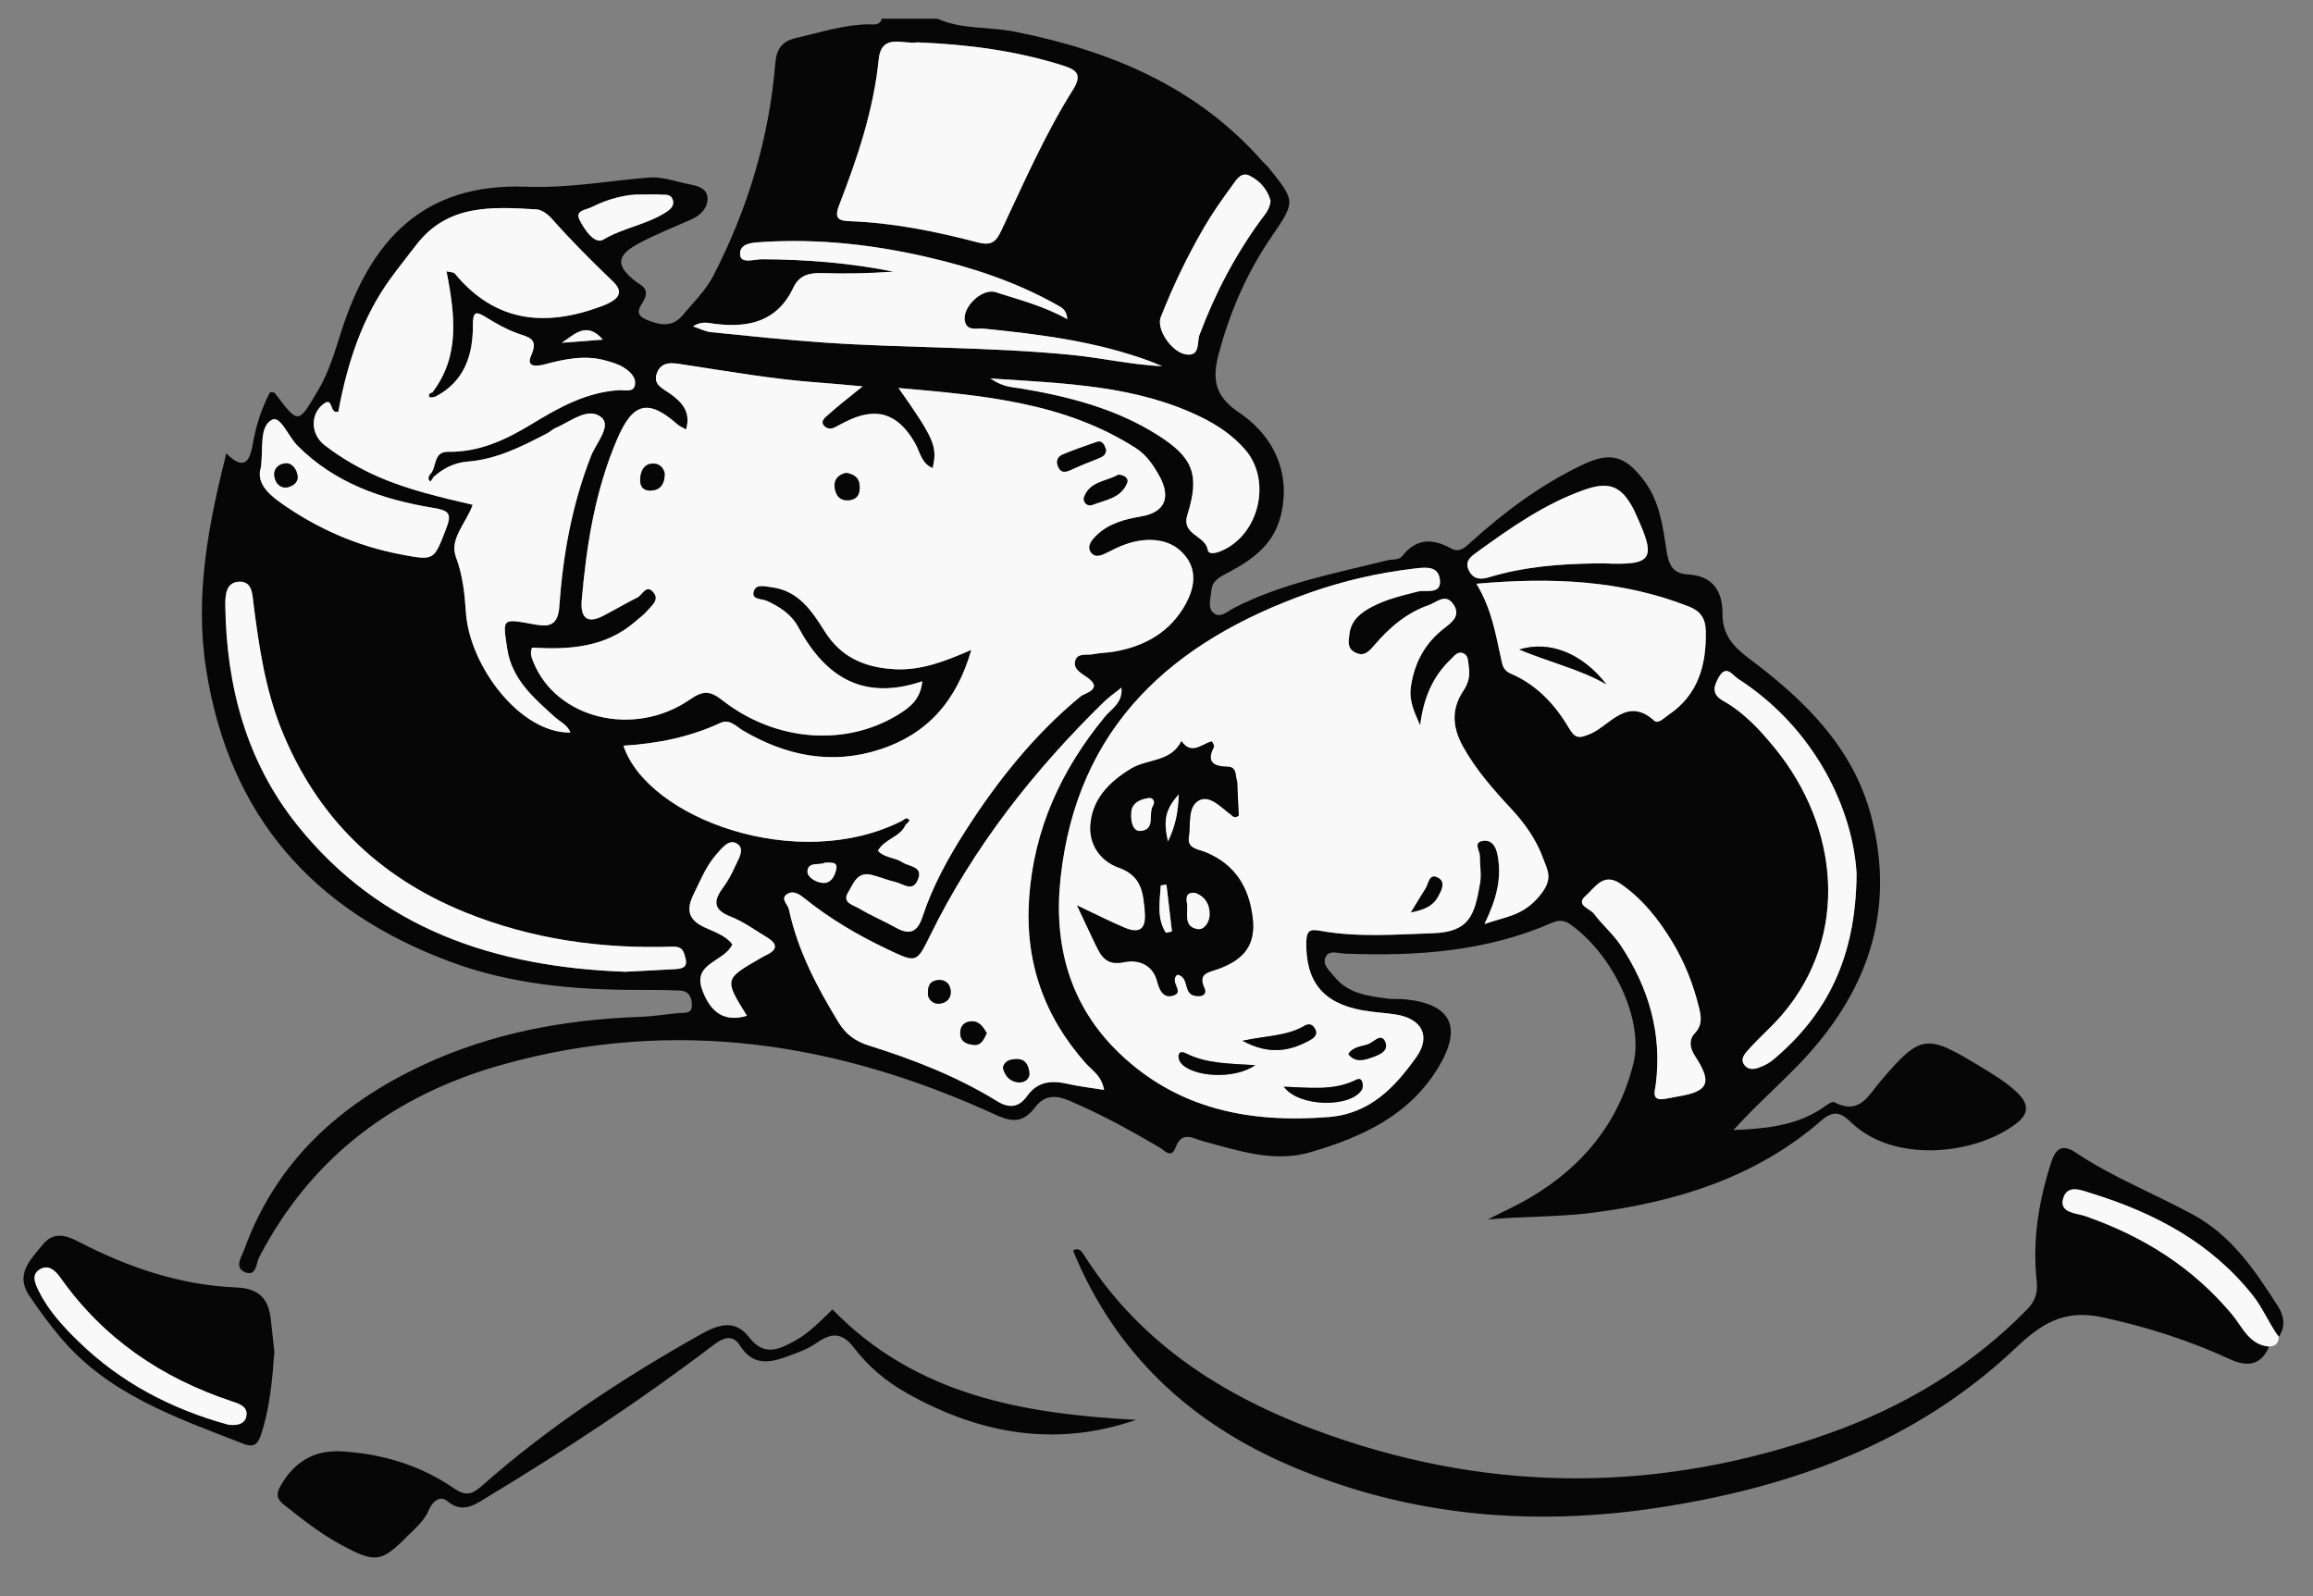 <?xml version="1.0" encoding="utf-8"?>
<!-- Generator: Adobe Illustrator 16.0.0, SVG Export Plug-In . SVG Version: 6.00 Build 0)  -->
<!DOCTYPE svg PUBLIC "-//W3C//DTD SVG 1.1 Tiny//EN" "http://www.w3.org/Graphics/SVG/1.1/DTD/svg11-tiny.dtd">
<svg version="1.1" baseProfile="tiny" id="Layer_1" xmlns="http://www.w3.org/2000/svg" xmlns:xlink="http://www.w3.org/1999/xlink"
	 x="0px" y="0px" width="500px" height="345px" viewBox="0 0 500 345" xml:space="preserve">
<rect x="0" y="0" width="500" height="345" fill="#808080" stroke="none"/>
<g>
	<path display="none" fill="#FDFDFD" d="M202.496,78.939c97.333,0,194.667,0.023,292-0.096c3.424-0.004,4.098,0.671,4.096,4.096
		c-0.117,111.666-0.117,223.333,0,335c0.002,3.424-0.672,4.097-4.096,4.095c-164-0.108-328-0.108-492,0
		c-3.423,0.002-4.1-0.67-4.096-4.095c0.115-111.666,0.115-223.333,0-335c-0.003-3.423,0.669-4.104,4.095-4.097
		c62.667,0.132,125.333,0.097,188,0.097c-0.438,1.62-1.851,1.199-2.881,1.215c-5.383,0.087-10.429,1.786-15.602,2.948
		c-3.214,0.722-4.292,2.524-4.534,5.475c-1.333,16.224-5.963,31.529-13.405,45.943c-1.633,3.165-4.342,5.794-6.669,8.575
		c-2.243,2.68-5.012,2.062-7.765,0.922c-3.32-1.375-0.765-3.301-0.291-4.844c0.647-2.107-0.871-2.517-2.015-3.407
		c-4.412-3.433-4.296-5.634,0.72-8.297c3.65-1.938,7.521-3.462,11.303-5.15c1.966-0.878,3.459-2.381,3.465-4.462
		c0.006-2.215-2.062-2.758-3.899-3.113c-2.907-0.562-5.877-1.702-8.729-1.47c-8.829,0.718-17.382,2.335-26.525,1.991
		c-22.434-0.847-33.67,11.657-39.981,31.179c-1.432,4.429-2.633,8.778-5.058,12.853c-4.346,7.303-4.15,7.416-9.379,0.538
		c-0.113-0.149-0.512-0.082-0.996-0.144c-1.837,3.465-3.05,7.217-3.717,11.123c-0.65,3.811-1.834,5.979-5.744,2.089
		c-3.903,15.58-6.842,30.738-4.367,46.615c4.953,31.776,23.186,52.27,52.779,63.274c13.082,4.864,26.806,6.104,40.672,6.091
		c2.999-0.004,6.001,0.016,8.997,0.145c1.843,0.08,2.531,1.353,2.563,3.051c0.04,2.11-1.557,1.682-2.814,1.804
		c-2.809,0.273-5.61,0.729-8.425,0.829c-16.258,0.575-32.041,3.498-46.833,10.384c-17.915,8.339-31.806,20.825-38.697,39.93
		c-0.551,1.528-2.211,3.812,0.085,4.84c2.577,1.153,2.487-1.948,3.154-3.228c11.365-21.77,29.356-35.132,52.707-41.641
		c36.938-10.297,72.349-4.809,106.591,10.931c3.775,1.735,6.035,1.454,8.372-1.606c2.021-2.646,4.341-2.819,7.428-1.504
		c6.738,2.871,13.122,6.359,19.418,10.053c1.148,0.674,2.628,2.576,3.533,0.158c1.434-3.826,3.771-2.023,6.027-1.424
		c7.662,2.037,15.256,4.707,23.365,2.312c11.051-3.264,21.201-7.92,27.461-18.299c5.289-8.765,2.744-13.749-7.369-14.719
		c-1.158-0.111-2.344,0.032-3.494-0.119c-4.287-0.566-8.648-1.054-11.625-4.766c-1.002-1.247-2.701-2.565-1.883-4.271
		c0.748-1.559,2.715-0.757,4.092-0.703c15.404,0.6,30.553-0.395,44.922-6.7c1.283-0.563,2.539-0.552,3.775,0.308
		c9.223,6.417,16.119,20.719,13.717,30.23c-3.244,12.854-10.928,22.129-22.084,28.78c-3.014,1.797-6.24,3.237-9.369,4.841
		c7.658-0.709,15.207-0.479,22.648-1.445c18.234-2.37,35.365-7.644,49.525-19.993c2.867-2.502,4.482-1.333,6.527,0.604
		c9.031,8.561,26.041,7.012,35.18,0.384c2.645-1.917,3.568-4.026,0.684-6.844c-2.424-2.364-5.23-4.013-8.053-5.729
		c-11.705-7.119-12.863-7.08-21.496,2.997c-2.795,3.263-4.592,7.526-10.141,4.688c-0.576-0.295-1.994,0.926-2.959,1.539
		c-5.73,3.642-12.164,4.201-18.805,4.475c4.467-4.957,9.346-9.258,13.867-13.906c14.768-15.183,21.436-32.943,15.873-54.02
		c-3.938-14.924-14.514-25.105-26.342-33.977c-3.498-2.625-5.785-5.188-5.771-9.627c0.016-4.952-2.025-8.244-7.449-8.563
		c-3.16-0.187-4.15-1.849-4.637-5.06c-0.809-5.331-1.486-10.846-5.016-15.427c-4.105-5.328-7.283-6.021-13.207-3.2
		c-8.947,4.262-16.76,10.094-24.053,16.681c-1.328,1.2-2.494,2.38-4.299,1.386c-3.969-2.186-7.494-2.265-10.539,1.61
		c-0.775,0.985-2.152,0.675-3.262,0.952c-11.234,2.81-22.684,4.929-33.133,10.291c-1.396,0.718-2.996,2.357-4.477,1.059
		c-1.268-1.115-0.559-3.176-0.422-4.797c0.197-2.304,2.029-3.044,3.877-4.029c4.889-2.608,9.328-5.779,10.961-11.572
		c2.426-8.615-0.504-17.278-8.885-22.917c-4.994-3.36-5.875-6.915-4.418-12.447c2.439-9.258,6.15-17.798,11.561-25.674
		c5.135-7.474,5.062-7.592-0.639-14.691c-0.416-0.517-0.941-0.944-1.381-1.443c-14.258-16.191-32.87-23.917-53.516-28.041
		C213.71,80.646,207.845,81.311,202.496,78.939z M492.475,363.876c1.6-2.233,1.057-4.713-0.154-6.594
		c-4.922-7.652-9.969-15.247-18.316-19.788c-8.426-4.583-17.42-8.085-25.432-13.446c-2.861-1.915-4.307-0.937-5.314,2.188
		c-2.682,8.32-4.049,16.774-3.113,25.5c0.266,2.481-0.182,4.298-2.061,6.218c-12.217,12.485-26.875,21.16-43.141,26.906
		c-35.703,12.61-71.691,12.887-107.463,0.352c-21.562-7.556-40.568-19.034-53.234-38.964c-0.505-0.794-1.105-1.781-2.412-1.027
		c9.137,22.336,25.461,37.418,47.383,46.704c25.643,10.862,52.338,13.041,79.643,8.803c28.689-4.453,55.172-14.045,76.732-34.42
		c5.307-5.015,10.273-8.482,18.67-6.675c9.672,2.082,18.826,5.011,27.725,9.113c3.592,1.655,6.666,1.388,8.398-2.767
		C491.732,365.925,492.479,365.273,492.475,363.876z M245.464,381.828c-24.297-1.323-47.521-5.238-65.63-23.879
		c-2.517,2.446-4.943,5.002-8,6.714c-3.415,1.911-6.759,3.565-9.997-0.671c-3.08-4.03-6.74-2.756-10.502-0.642
		c-16.825,9.458-32.904,19.997-47.374,32.818c-2.207,1.956-3.617,2.055-5.941,0.458c-7.285-5.002-15.473-7.466-24.269-7.99
		c-5.929-0.354-10.227,2.267-13.133,7.291c-0.816,1.411-1.268,2.717,0.546,4.164c4.023,3.209,8.043,6.387,12.594,8.822
		c7.306,3.91,8.542,3.734,14.213-1.967c1.75-1.76,3.675-3.359,4.676-5.763c0.718-1.724,2.375-3.095,3.899-1.81
		c3.342,2.82,6.014,0.754,8.564-0.784c16.873-10.177,33.317-21.019,49.007-32.943c2.44-1.854,4.273-2.185,5.756,0.161
		c2.698,4.27,6.215,3.77,10.02,2.37c2.17-0.797,4.457-1.552,6.315-2.859c3.185-2.241,5.593-2.612,8.253,0.896
		c3.103,4.09,7.015,7.363,11.586,9.917C211.697,384.877,227.995,387.846,245.464,381.828z M59.19,367.132
		c-0.249-2.258-0.501-4.735-0.796-7.208c-0.52-4.35-2.62-6.517-7.366-6.711c-12.105-0.496-23.375-4.3-34.062-9.845
		c-2.915-1.513-5.537-2.313-7.954,0.687c-2.575,3.198-5.853,6.299-2.851,10.854c1.993,3.024,4.167,5.92,6.491,8.74
		c10.447,12.679,25.279,17.638,39.772,23.33c2.583,1.015,3.293-0.171,3.906-2.032C58.211,379.232,58.732,373.278,59.19,367.132z"/>
	<path fill-rule="evenodd" fill="#060606" d="M202.616,4.037c5.35,2.371,11.215,1.707,16.803,2.822
		c20.646,4.123,39.259,11.85,53.515,28.041c0.439,0.5,0.967,0.926,1.383,1.443c5.699,7.099,5.773,7.217,0.639,14.691
		c-5.41,7.876-9.123,16.416-11.562,25.674c-1.457,5.532-0.574,9.087,4.418,12.447c8.383,5.639,11.312,14.302,8.885,22.918
		c-1.631,5.793-6.072,8.963-10.961,11.572c-1.846,0.985-3.68,1.726-3.875,4.03c-0.139,1.621-0.848,3.681,0.422,4.796
		c1.479,1.3,3.078-0.34,4.477-1.058c10.447-5.363,21.898-7.482,33.131-10.292c1.111-0.277,2.486,0.034,3.262-0.952
		c3.045-3.875,6.57-3.796,10.539-1.61c1.807,0.995,2.971-0.186,4.299-1.386c7.295-6.586,15.105-12.418,24.053-16.68
		c5.926-2.822,9.104-2.128,13.207,3.2c3.529,4.581,4.207,10.096,5.016,15.427c0.488,3.21,1.479,4.874,4.639,5.06
		c5.424,0.319,7.463,3.611,7.447,8.563c-0.012,4.44,2.273,7.002,5.773,9.627c11.828,8.871,22.404,19.053,26.342,33.978
		c5.561,21.076-1.107,38.836-15.875,54.02c-4.521,4.648-9.4,8.949-13.865,13.906c6.641-0.273,13.072-0.834,18.803-4.475
		c0.967-0.613,2.383-1.834,2.959-1.539c5.549,2.838,7.346-1.426,10.141-4.689c8.633-10.076,9.791-10.115,21.496-2.996
		c2.822,1.717,5.631,3.365,8.053,5.729c2.887,2.818,1.961,4.928-0.682,6.844c-9.139,6.629-26.15,8.178-35.182-0.383
		c-2.045-1.938-3.658-3.107-6.527-0.605c-14.158,12.35-31.289,17.623-49.525,19.994c-7.441,0.967-14.988,0.736-22.646,1.445
		c3.129-1.604,6.355-3.045,9.369-4.842c11.156-6.65,18.838-15.926,22.084-28.779c2.4-9.512-4.496-23.814-13.719-30.23
		c-1.236-0.859-2.49-0.871-3.773-0.309c-14.371,6.307-29.52,7.301-44.922,6.701c-1.379-0.055-3.346-0.855-4.092,0.703
		c-0.818,1.705,0.881,3.023,1.881,4.271c2.977,3.711,7.34,4.199,11.625,4.766c1.15,0.15,2.338,0.008,3.496,0.119
		c10.111,0.969,12.656,5.953,7.369,14.719c-6.262,10.379-16.41,15.035-27.461,18.299c-8.109,2.395-15.703-0.275-23.367-2.312
		c-2.254-0.6-4.594-2.402-6.025,1.424c-0.904,2.418-2.385,0.516-3.534-0.158c-6.296-3.693-12.68-7.182-19.418-10.053
		c-3.087-1.316-5.407-1.143-7.428,1.504c-2.336,3.061-4.596,3.342-8.372,1.605c-34.242-15.738-69.653-21.227-106.591-10.93
		c-23.351,6.508-41.341,19.871-52.707,41.641c-0.667,1.279-0.578,4.381-3.154,3.227c-2.297-1.027-0.637-3.311-0.085-4.84
		c6.892-19.104,20.783-31.59,38.697-39.93c14.792-6.885,30.574-9.809,46.833-10.383c2.814-0.1,5.616-0.557,8.425-0.83
		c1.258-0.121,2.854,0.307,2.814-1.803c-0.032-1.699-0.72-2.971-2.563-3.051c-2.996-0.129-5.998-0.148-8.997-0.145
		c-13.866,0.014-27.59-1.227-40.672-6.092c-29.593-11.004-47.826-31.498-52.779-63.274C42.073,128.737,45.012,113.58,48.915,98
		c3.91,3.891,5.094,1.722,5.744-2.089c0.667-3.906,1.88-7.658,3.717-11.123c0.484,0.062,0.883-0.006,0.996,0.144
		c5.229,6.878,5.033,6.765,9.379-0.538c2.424-4.075,3.625-8.423,5.058-12.853c6.311-19.522,17.547-32.026,39.981-31.179
		c9.143,0.345,17.696-1.273,26.525-1.991c2.852-0.232,5.823,0.908,8.729,1.47c1.837,0.355,3.905,0.897,3.899,3.113
		c-0.006,2.081-1.499,3.584-3.465,4.462c-3.782,1.688-7.653,3.212-11.303,5.15c-5.016,2.663-5.132,4.864-0.72,8.297
		c1.144,0.891,2.662,1.3,2.015,3.407c-0.474,1.543-3.029,3.47,0.291,4.844c2.753,1.14,5.522,1.758,7.765-0.922
		c2.327-2.781,5.036-5.41,6.669-8.575c7.441-14.414,12.072-29.719,13.405-45.943c0.242-2.951,1.32-4.753,4.534-5.475
		c5.173-1.162,10.219-2.861,15.602-2.948c1.03-0.017,2.443,0.405,2.881-1.215C194.616,4.037,198.616,4.037,202.616,4.037z
		 M94.087,85.759c-0.216-0.297-0.431-0.595-0.647-0.893c6.136-8.003,4.848-17,3.095-26.217c0.877,0.216,1.522,0.172,1.763,0.463
		c8.761,10.6,19.566,11.635,31.753,7.078c3.838-1.436,4.886-3.016,2.438-5.357c-4.571-4.374-9.027-8.841-13.227-13.576
		c-0.831-0.936-2.161-1.933-3.313-2c-9.539-0.56-19.17-1.175-25.955,7.667c-1.822,2.374-3.694,4.711-5.46,7.125
		c-6.354,8.69-9.499,18.697-11.394,28.926c-2.043,0.657-0.953-3.449-3.304-1.588c-2.816,2.23-2.666,6.521,0.32,8.83
		c3.561,2.754,7.427,4.997,11.552,6.811c6.539,2.875,13.478,4.444,20.475,6.093c-1.392,3.936-5.09,7.38-3.633,11.27
		c1.5,4.007,1.888,7.903,2.166,12.003c0.786,11.621,11.782,26.18,22.604,25.953c-0.674-1.675-2.271-2.336-3.464-3.42
		c-4.527-4.112-9.208-8.067-10.217-14.718c-0.997-6.57-1.149-6.504,5.497-5.306c3.048,0.55,5.452,0.832,5.777-3.849
		c0.769-11.083,2.743-21.987,6.83-32.445c1.083-2.771,4.499-6.506,2.274-8.376c-2.864-2.408-6.692,0.918-9.965,2.299
		c-0.602,0.254-1.086,0.775-1.672,1.081c-5.455,2.836-10.954,5.669-17.202,6.157c-3.002,0.234-5.334,1.46-7.479,3.353
		c-0.227-0.215-0.469-0.409-0.729-0.582c1.513-1.46,0.593-4.931,3.892-4.879c6.746,0.105,12.521-2.603,18.097-6.002
		c5.83-3.554,11.751-6.87,18.817-7.309c1.203-0.075,3.104,0.55,3.458-1.039c0.39-1.752-1.111-3.072-2.529-3.944
		c-1.105-0.68-2.429-1.05-3.698-1.411c-4.5-1.281-8.885-0.358-13.249,0.802c-1.709,0.454-4.098,0.676-2.956-1.868
		c1.729-3.854-0.627-3.975-3.057-4.871c-2.304-0.85-4.502-2.08-6.596-3.384c-2.383-1.485-2.925-1.28-2.918,1.753
		C102.243,76.82,100.36,82.526,94.087,85.759z M195.125,177.365c0.226,0.283,0.452,0.568,0.678,0.854
		c-1.138,2.756-4.601,3.092-6.029,5.703c1.51,1.574,3.754,1.42,5.353,2.506c1.415,0.963,4.602,0.789,3.239,3.865
		c-1.142,2.574-3.118,0.768-4.704,0.4c-1.772-0.41-3.473-1.127-5.238-1.574c-3.165-0.803-3.98,1.984-5.091,3.797
		c-1.383,2.256,1.171,2.727,2.364,3.449c2.538,1.539,5.312,2.682,7.908,4.133c2.977,1.662,4.68,1.111,5.806-2.311
		c2.189-6.648,5.566-12.775,9.328-18.648c6.931-10.822,14.882-20.781,24.874-29.025c0.825-0.681,5.01-1.522,1.439-4.055
		c-1.418-1.006-3.161-1.838-2.603-3.708c0.499-1.671,2.541-1.057,3.913-1.342c1.46-0.303,2.983-0.292,4.457-0.545
		c6.705-1.153,12.206-4.275,15.522-10.37c1.705-3.133,2.453-6.742,0.193-9.904c-2.16-3.021-5.414-4.131-9.207-3.822
		c-2.914,0.238-5.448,1.374-7.958,2.672c-1.241,0.642-2.672,1.251-3.581-0.055c-0.896-1.288,0.166-2.594,1.089-3.524
		c2.707-2.724,6.192-3.606,9.881-4.247c5.04-0.875,6.419-4.08,3.863-8.714c-1.278-2.317-2.803-4.567-5.102-6.04
		c-15.513-9.936-33.089-11.381-51.287-12.985c7.749,10.986,8.464,12.696,7.372,17.313c-2.471-1.027-2.749-3.585-3.853-5.491
		c-3.713-6.41-8.399-7.865-15.008-4.503c-0.74,0.376-1.488,0.741-2.21,1.149c-0.839,0.475-1.74,0.367-2.317-0.218
		c-1.049-1.065,0.204-1.916,0.744-2.407c2.203-2.005,4.583-3.816,7.511-6.197c-3.714-0.326-6.478-0.611-9.248-0.804
		c-9.956-0.696-19.769-2.447-29.619-3.935c-2.079-0.314-4.59-0.829-5.593,1.847c-0.946,2.523,1.249,3.325,2.886,4.5
		c2.447,1.755,4.526,3.857,3.412,7.702c-0.762-0.432-1.373-0.653-1.826-1.054c-6.367-5.638-9.674-4.772-13.058,3.113
		c-4.78,11.139-6.636,22.892-7.672,34.829c-0.292,3.365,0.811,5.37,4.598,3.42c2.498-1.286,4.915-2.73,7.428-3.984
		c1.111-0.554,1.95-3.046,3.542-1.021c1.222,1.555-0.428,2.744-1.341,3.83c-0.739,0.879-1.705,1.568-2.578,2.334
		c-6.508,5.71-14.398,6.168-22.388,5.698c-0.508,1.225-0.118,2.107,0.261,3.055c4.918,12.311,21.73,16.505,33.853,8.167
		c2.738-1.883,4.222-2.045,6.994,0.129c11.552,9.058,26.808,10.081,38.127,3.072c2.529-1.566,4.746-3.315,5.114-7.147
		c-12.815,4.332-21.033-0.966-26.833-11.763c-1.441-2.683-3.979-4.359-6.799-5.636c-1.027-0.465-3.288-0.179-2.82-1.973
		c0.464-1.779,2.506-1.127,3.877-0.957c5.801,0.722,8.726,5.124,11.461,9.499c3.516,5.623,8.631,7.837,15.002,8.213
		c5.737,0.339,10.896-1.632,16.72-4.17c-3.217,11.172-9.593,18.225-19.777,21.53c-10.429,3.384-20.252,1.375-29.547-4.07
		c-1.516-0.888-2.886-2.617-4.934-1.667c-6.608,3.067-13.63,4.475-20.945,4.915C139.939,176.852,172.48,188.955,195.125,177.365z
		 M306.998,156.811c-1.195-2.761-2.473-5.228-2.002-8.398c0.773-5.219,3.039-9.365,7.168-12.582
		c1.715-1.335,3.717-2.788,1.965-5.271c-1.678-2.375-3.631-0.323-5.266,0.24c-4.836,1.666-8.611,4.95-11.873,8.787
		c-1.197,1.409-2.287,2.429-4.166,1.39c-1.701-0.942-1.277-2.521-1.104-3.989c0.361-3.02,2.602-4.645,4.939-5.867
		c3.074-1.608,6.477-2.406,9.865-3.259c1.652-0.417,5.166,0.788,4.729-2.612c-0.377-2.924-2.939-2.652-5.496-2.351
		c-7.783,0.916-15.359,2.646-22.715,5.25c-29.541,10.458-50.281,28.795-53.789,61.78c-1.524,14.336,1.952,27.436,12.755,37.77
		c12.717,12.164,28.258,15.09,45.174,13.766c8.951-0.701,14.324-6.406,18.994-12.973c3.18-4.473,1.189-8.275-4.312-9.166
		c-2.459-0.398-4.971-0.498-7.42-0.947c-8.555-1.564-12.242-6.297-12.062-14.82c0.053-2.424,0.834-2.76,2.961-2.371
		c8.092,1.48,16.256,0.812,24.393,0.541c8.004-0.266,9.018-4.025,10.199-10.752c0.34-1.93-0.051-3.982-0.045-5.977
		c0.002-1.137-1.504-2.895,0.646-3.229c1.818-0.283,2.791,1.014,3.18,3.002c0.979,5.004-0.195,9.594-2.818,14.965
		c4.783-1.656,8.223-1.75,11.801-5.961c3.207-3.777,1.861-5.518,0.879-8.219c-1.486-4.086-3.975-7.586-6.965-10.8
		c-3.836-4.122-7.559-8.341-10.336-13.339c-2.32-4.176-2.621-8.13,0.084-12.142c1.086-1.613,1.455-3.319,1.137-5.213
		c-0.188-1.116-0.006-2.51-1.381-2.919c-1.1-0.327-1.787,0.7-2.492,1.369C309.562,146.371,307.676,151.199,306.998,156.811z
		 M238.671,235.596c-0.562-3.123-2.629-4.238-3.996-5.777c-9.06-10.203-13.152-22.031-12.216-35.65
		c1.028-14.955,6.96-27.81,16.399-39.257c1.414-1.714,3.885-2.989,3.561-6.263c-1.484,1.2-2.726,2.048-3.785,3.083
		c-15.196,14.853-28.181,31.353-37.58,50.525c-2.943,6.004-2.958,5.91-9.295,2.902c-6.323-3.002-12.308-6.516-17.769-10.908
		c-1.04-0.838-2.353-1.771-3.629-1.104c-1.897,0.992-0.059,2.328,0.172,3.408c1.896,8.877,6.051,16.775,10.738,24.455
		c1.571,2.574,3.672,4.092,6.497,4.979c9.68,3.035,19.111,6.697,27.782,12.047c2.613,1.613,4.706,1.361,6.453-1.088
		c2.282-3.201,5.314-3.469,8.818-2.65C233.217,234.855,235.682,235.113,238.671,235.596z M198.286,9.156
		c-2.896,0.522-7.742-2.117-8.332,3.675c-1.121,11.006-4.607,21.324-8.555,31.51c-1.187,3.062,0.022,3.382,2.479,3.479
		c9.313,0.365,18.421,2.203,27.379,4.552c3.086,0.809,4.053-0.11,5.19-2.522c4.865-10.314,9.423-20.805,15.509-30.477
		c2.058-3.271,0.725-4.283-2.079-5.174C219.701,10.961,209.227,9.593,198.286,9.156z M319.158,126.189
		c3.35,5.547,4.119,10.825,5.285,15.966c0.342,1.504,0.404,2.718,2.133,3.456c5.541,2.368,9.508,6.581,12.521,11.667
		c1.338,2.259,2.055,2.519,4.836,1.285c4.135-1.835,7.84-8.052,13.652-2.789c0.873,0.79,2.133-0.592,3.057-1.217
		c6.461-4.368,8.248-10.774,8.09-18.171c-0.061-2.773-1.215-4.315-3.609-5.257C350.547,125.395,335.451,124.746,319.158,126.189z
		 M251.223,79.167c-0.888-0.367-1.766-0.763-2.667-1.095c-11.62-4.294-23.779-5.807-36-7.042c-1.36-0.137-3.289,0.574-3.901-1.33
		c-0.974-3.03,3.55-7.521,6.604-6.536c5.147,1.66,10.406,2.995,15.457,5.822c-0.151-2.087-1.248-2.528-2.27-3.102
		c-8.746-4.909-18.126-8.028-27.87-10.281c-11.723-2.71-23.545-4.043-35.565-3.301c-2.079,0.128-5.171,0.14-5.026,2.729
		c0.117,2.087,3.085,1,4.709,1.006c9.572,0.036,19.059,0.797,28.469,2.684c-5.153,0.362-10.297,0.484-15.432,0.312
		c-2.738-0.092-4.954,0.45-6.179,3.057c-3.471,7.387-9.626,8.831-16.981,7.917c-1.384-0.172-2.906-0.678-4.758,0.541
		c1.504,0.5,2.668,1.131,3.884,1.253c8.258,0.828,16.517,1.716,24.796,2.271c17.576,1.176,35.222,0.907,52.781,2.604
		C238.001,77.328,244.564,78.85,251.223,79.167z M135.141,210.057c3.479-0.18,7.137-0.35,10.791-0.568
		c1.401-0.084,2.78-0.307,2.262-2.307c-0.376-1.453-0.578-2.621-2.821-2.549c-15.415,0.502-30.432-1.592-44.824-7.426
		c-18.775-7.615-32.115-20.629-39.707-39.501c-3.5-8.702-4.844-17.849-6.026-27.045c-0.277-2.159-0.247-4.963-3.017-4.917
		c-2.988,0.05-3.125,2.913-3.091,5.266c0.257,17.391,4.573,33.624,15.544,47.332C82.303,200.895,107.084,209.041,135.141,210.057z
		 M401.336,188.926c-0.711-13.555-8.707-31.27-25.576-42.162c-1.312-0.847-2.619-3.27-4.285-0.234
		c-1.117,2.032-1.396,3.603,1.014,4.959c4.566,2.57,8.062,6.383,11.316,10.399c13.578,16.752,16.189,40.164,1.457,57.434
		c-2.256,2.643-4.926,4.928-7.25,7.52c-0.803,0.896-2.01,2.154-0.814,3.504c1.041,1.176,2.488,0.678,3.717,0.158
		c0.906-0.383,1.793-0.91,2.543-1.547C394.816,219.326,401.18,207.229,401.336,188.926z M214.108,81.814
		c2.787,1.931,4.765,1.849,6.665,2.171c10.34,1.752,20.411,4.335,29.419,10.013c7.707,4.858,9.23,8.559,6.488,17.289
		c-1.373,4.368,3.869,4.403,4.396,7.561c0.195,1.172,1.93,0.678,3.053,0.188c8.092-3.534,10.828-15.208,5.01-21.876
		c-2.641-3.026-5.945-5.271-9.568-7.032C245.577,83.327,230.446,82.89,214.108,81.814z M56.418,100.964
		c-0.967,2.926,0.868,5.308,4.112,7.614c7.974,5.671,16.645,9.481,26.234,11.287c7.176,1.351,7.002,1.294,9.675-5.562
		c1.299-3.333,0.609-3.954-2.859-4.528c-10.926-1.81-21.191-5.288-29.323-13.489c-1.923-1.94-3.643-6.502-5.452-5.548
		C56.031,92.202,56.933,96.628,56.418,100.964z M359.895,237.539c0.973-0.18,1.943-0.379,2.92-0.539
		c6.533-1.07,7.352-2.996,3.625-8.674c-1.117-1.699-1.473-3.492-0.043-5.01c1.65-1.754,1.355-3.559,0.867-5.549
		c-1.23-5.014-3.113-9.787-5.775-14.176c-2.93-4.832-6.396-9.246-11.152-12.531c-3.744-2.586-5.561,0.848-7.523,2.547
		c-2.383,2.059,0.912,2.781,1.77,3.932c1.77,2.383,4.123,4.352,5.756,6.811c6.045,9.105,9,19.057,7.586,30.088
		C357.73,235.949,356.904,238.033,359.895,237.539z M344.934,121.788c0.654,0,1.311-0.023,1.965,0.003
		c10.377,0.427,11.219-0.897,6.732-10.615c-0.139-0.3-0.254-0.612-0.404-0.907c-2.684-5.258-5.369-6.308-10.887-4.337
		c-8.523,3.045-15.83,8.18-23.066,13.428c-1.33,0.966-2.781,1.985-1.693,4.062c1.002,1.912,2.652,1.856,4.295,1.359
		C329.4,122.501,337.131,121.895,344.934,121.788z M274.654,43.403c-0.623-2.373-2.27-4.301-4.502-5.413
		c-1.943-0.969-2.992,1.037-3.906,2.28c-2.152,2.933-4.252,5.93-6.072,9.076c-3.568,6.164-6.652,12.588-9.254,19.22
		c-1.003,2.557,2.297,7.56,5.459,8.049c3.141,0.486,2.344-2.681,2.904-4.181c3.334-8.909,7.682-17.237,13.293-24.914
		C273.447,46.327,274.51,45.224,274.654,43.403z M161.455,219.57c-4.913-7.918-4.913-7.918,2.964-12.451
		c0.431-0.248,0.866-0.49,1.313-0.707c2.647-1.271,2.089-2.58,0.01-3.826c-2.552-1.531-5.005-3.348-7.743-4.418
		c-3.728-1.459-3.906-3.318-1.729-6.25c1.078-1.449,1.943-3.092,2.689-4.744c0.708-1.57,2.181-3.736,0.297-4.844
		c-1.719-1.012-3.245,1.045-4.429,2.398c-2.209,2.525-3.438,5.633-4.898,8.602c-1.569,3.189-1.27,5.443,2.37,7.129
		c2.151,0.996,4.646,1.803,6.011,3.682c-1.694,3.783-8.612,3.965-6.532,9.752C153.222,217.91,155.852,221.277,161.455,219.57z
		 M138.749,42.046c-3.167-0.108-7.147,0.858-10.898,2.746c-1.163,0.585-3.542,0.686-2.617,2.627c1.009,2.117,3.3,5.491,5.168,4.379
		c4.339-2.583,9.388-3.229,13.554-5.92c0.915-0.591,1.99-1.435,1.416-2.846c-0.48-1.18-1.661-0.872-2.589-0.963
		C141.799,41.971,140.797,42.046,138.749,42.046z M178.38,186.469c-1.217,0.67-3.721-0.312-3.831,1.881
		c-0.065,1.289,1.824,2.373,3.292,2.504c1.78,0.16,2.587-1.461,2.912-2.854C181.178,186.178,179.608,186.51,178.38,186.469z
		 M121.442,74.097c2.781-0.213,5.562-0.426,8.871-0.68C126.76,69.276,124.083,72.415,121.442,74.097z"/>
	<path fill-rule="evenodd" fill="#060606" d="M490.504,291.076c-1.732,4.154-4.807,4.422-8.396,2.768
		c-8.898-4.104-18.055-7.031-27.727-9.113c-8.396-1.809-13.363,1.66-18.668,6.674c-21.561,20.375-48.043,29.967-76.734,34.42
		c-27.303,4.238-54,2.061-79.641-8.803c-21.924-9.285-38.247-24.367-47.384-46.703c1.307-0.754,1.907,0.232,2.412,1.027
		c12.667,19.93,31.671,31.408,53.235,38.963c35.77,12.535,71.758,12.26,107.461-0.352c16.268-5.746,30.926-14.42,43.141-26.906
		c1.879-1.92,2.326-3.736,2.061-6.217c-0.936-8.727,0.434-17.18,3.115-25.5c1.006-3.125,2.453-4.104,5.314-2.189
		c8.01,5.361,17.006,8.863,25.43,13.447c8.348,4.541,13.395,12.135,18.318,19.787c1.209,1.881,1.752,4.361,0.152,6.594
		c-2.111-2.846-3.393-6.172-5.633-8.99c-9.021-11.354-21.123-17.742-34.615-21.949c-2.258-0.703-5.502-2.195-6.375,1.129
		c-0.801,3.053,2.912,3.059,4.828,3.725c12.453,4.338,23.186,11.039,31.727,21.277C484.725,286.803,486.186,290.725,490.504,291.076
		z"/>
	<path fill-rule="evenodd" fill="#060606" d="M245.584,306.926c-17.469,6.018-33.767,3.049-49.416-5.695
		c-4.571-2.555-8.483-5.828-11.586-9.918c-2.661-3.508-5.069-3.137-8.253-0.896c-1.858,1.309-4.146,2.062-6.315,2.859
		c-3.805,1.4-7.322,1.9-10.02-2.369c-1.483-2.346-3.316-2.016-5.756-0.162c-15.69,11.926-32.135,22.768-49.007,32.943
		c-2.55,1.539-5.223,3.605-8.564,0.785c-1.524-1.285-3.181,0.086-3.899,1.809c-1.001,2.404-2.926,4.004-4.676,5.764
		c-5.671,5.701-6.908,5.877-14.213,1.967c-4.55-2.436-8.57-5.613-12.594-8.822c-1.813-1.447-1.362-2.754-0.546-4.164
		c2.907-5.025,7.205-7.646,13.133-7.291c8.796,0.523,16.984,2.988,24.269,7.99c2.325,1.596,3.734,1.498,5.941-0.459
		c14.47-12.82,30.548-23.359,47.374-32.818c3.762-2.113,7.422-3.389,10.502,0.643c3.238,4.236,6.583,2.582,9.997,0.67
		c3.058-1.711,5.484-4.268,8-6.713C198.063,301.688,221.287,305.602,245.584,306.926z"/>
	<path fill-rule="evenodd" fill="#060606" d="M59.31,292.229c-0.458,6.146-0.979,12.102-2.859,17.816
		c-0.613,1.861-1.323,3.047-3.906,2.031c-14.493-5.691-29.325-10.65-39.772-23.33c-2.324-2.82-4.498-5.715-6.491-8.74
		c-3.002-4.555,0.275-7.656,2.851-10.854c2.417-3,5.039-2.199,7.954-0.688c10.688,5.545,21.957,9.35,34.062,9.846
		c4.746,0.193,6.846,2.361,7.366,6.711C58.809,287.494,59.062,289.971,59.31,292.229z M49.301,307.953
		c1.646,0.256,3.45-0.014,3.881-1.547c0.667-2.373-1.538-2.977-3.24-3.545c-15.039-5.021-27.561-13.521-36.802-26.561
		c-1.15-1.621-2.628-3.051-4.511-1.926c-2.042,1.219-0.947,3.287-0.155,4.869c2.104,4.201,5.296,7.617,8.615,10.84
		C26.205,298.934,37.133,304.604,49.301,307.953z"/>
	<path fill-rule="evenodd" fill="#F9F9F9" d="M490.504,291.076c-4.318-0.352-5.779-4.273-7.979-6.912
		c-8.541-10.238-19.273-16.939-31.727-21.277c-1.916-0.666-5.629-0.672-4.828-3.725c0.873-3.324,4.117-1.832,6.375-1.129
		c13.492,4.207,25.594,10.596,34.615,21.949c2.24,2.818,3.521,6.145,5.633,8.99C492.6,290.371,491.854,291.021,490.504,291.076z"/>
	<path fill-rule="evenodd" fill="#F9F9F9" d="M195.125,177.365c-22.645,11.59-55.185-0.514-60.355-16.174
		c7.315-0.44,14.337-1.848,20.945-4.915c2.048-0.951,3.417,0.778,4.934,1.667c9.294,5.445,19.118,7.454,29.547,4.07
		c10.184-3.305,16.56-10.357,19.777-21.53c-5.825,2.538-10.983,4.509-16.72,4.17c-6.371-0.376-11.486-2.59-15.002-8.213
		c-2.736-4.375-5.66-8.777-11.461-9.499c-1.371-0.17-3.413-0.822-3.877,0.957c-0.468,1.794,1.793,1.508,2.82,1.973
		c2.82,1.277,5.358,2.954,6.799,5.636c5.8,10.797,14.019,16.095,26.833,11.763c-0.369,3.832-2.585,5.581-5.114,7.147
		c-11.319,7.009-26.575,5.985-38.127-3.072c-2.772-2.174-4.256-2.012-6.994-0.129c-12.123,8.339-28.935,4.144-33.853-8.167
		c-0.379-0.948-0.77-1.83-0.261-3.055c7.99,0.47,15.879,0.012,22.388-5.698c0.873-0.766,1.838-1.455,2.578-2.334
		c0.913-1.086,2.563-2.275,1.341-3.83c-1.592-2.025-2.431,0.467-3.542,1.021c-2.513,1.254-4.93,2.698-7.428,3.984
		c-3.787,1.949-4.89-0.056-4.598-3.42c1.036-11.937,2.892-23.69,7.672-34.829c3.384-7.885,6.691-8.751,13.058-3.113
		c0.453,0.4,1.063,0.622,1.826,1.054c1.114-3.844-0.964-5.947-3.412-7.702c-1.637-1.175-3.832-1.976-2.886-4.5
		c1.003-2.676,3.515-2.161,5.593-1.847c9.85,1.488,19.663,3.239,29.619,3.935c2.77,0.193,5.534,0.478,9.248,0.804
		c-2.928,2.381-5.308,4.192-7.511,6.197c-0.54,0.491-1.793,1.342-0.744,2.407c0.577,0.585,1.478,0.693,2.317,0.218
		c0.722-0.409,1.47-0.773,2.21-1.149c6.609-3.362,11.295-1.907,15.008,4.503c1.104,1.906,1.382,4.464,3.853,5.491
		c1.092-4.617,0.377-6.327-7.372-17.313c18.198,1.604,35.774,3.05,51.287,12.985c2.299,1.473,3.824,3.723,5.102,6.04
		c2.556,4.634,1.177,7.839-3.863,8.714c-3.689,0.641-7.174,1.522-9.881,4.247c-0.924,0.93-1.985,2.237-1.089,3.524
		c0.909,1.307,2.34,0.697,3.581,0.055c2.51-1.299,5.045-2.435,7.958-2.672c3.793-0.31,7.047,0.8,9.207,3.822
		c2.26,3.162,1.512,6.771-0.193,9.904c-3.316,6.095-8.817,9.216-15.522,10.37c-1.474,0.253-2.997,0.242-4.457,0.545
		c-1.372,0.285-3.414-0.329-3.913,1.342c-0.558,1.87,1.185,2.702,2.603,3.708c3.571,2.533-0.614,3.375-1.439,4.055
		c-9.992,8.244-17.943,18.203-24.874,29.025c-3.762,5.873-7.139,12-9.328,18.648c-1.126,3.422-2.829,3.973-5.806,2.311
		c-2.596-1.451-5.37-2.594-7.908-4.133c-1.193-0.723-3.747-1.193-2.364-3.449c1.111-1.812,1.927-4.6,5.091-3.797
		c1.766,0.447,3.466,1.164,5.238,1.574c1.585,0.367,3.562,2.174,4.704-0.4c1.363-3.076-1.824-2.902-3.239-3.865
		c-1.599-1.086-3.843-0.932-5.353-2.506c1.428-2.611,4.891-2.947,6.029-5.703c0.262-0.293,0.806-0.729,0.74-0.857
		C196.131,176.537,195.608,177.086,195.125,177.365z M239.086,97.19c-0.391-1.038-0.757-2.077-2.069-1.629
		c-2.47,0.842-4.936,1.714-7.342,2.718c-1.337,0.559-1.405,1.818-0.782,2.923c0.595,1.055,1.552,0.853,2.568,0.381
		c1.931-0.897,3.909-1.698,5.896-2.466C238.332,98.74,239.116,98.31,239.086,97.19z M241.75,102.608
		c-2.475,1.491-6.163,1.385-7.396,4.846c-0.369,1.037,0.693,2.108,1.744,1.694c2.787-1.098,6.207-1.438,7.525-4.735
		C244.05,103.344,243.021,102.716,241.75,102.608z M143.693,102.395c-0.219-1.281-1.231-2.375-2.895-2.162
		c-1.697,0.217-2.314,1.707-2.408,3.3c-0.093,1.585,0.669,2.603,2.31,2.513C142.632,105.94,143.659,104.803,143.693,102.395z
		 M182.89,102.214c-1.671,0.391-2.641,1.428-2.458,3.108c0.196,1.808,1.185,3.055,3.239,2.781c1.865-0.249,2.28-1.599,2.145-3.217
		C185.666,103.107,184.432,102.479,182.89,102.214z"/>
	<path fill-rule="evenodd" fill="#F9F9F9" d="M306.998,156.811c0.678-5.612,2.564-10.44,6.627-14.296
		c0.705-0.669,1.393-1.695,2.492-1.369c1.375,0.409,1.193,1.803,1.381,2.919c0.318,1.894-0.051,3.6-1.137,5.213
		c-2.705,4.012-2.404,7.966-0.084,12.142c2.777,4.999,6.5,9.217,10.336,13.339c2.99,3.214,5.479,6.714,6.965,10.8
		c0.982,2.701,2.328,4.441-0.879,8.219c-3.578,4.211-7.018,4.305-11.801,5.961c2.623-5.371,3.797-9.961,2.818-14.965
		c-0.389-1.988-1.361-3.285-3.18-3.002c-2.15,0.334-0.645,2.092-0.646,3.229c-0.006,1.994,0.385,4.047,0.045,5.977
		c-1.182,6.727-2.195,10.486-10.199,10.752c-8.137,0.271-16.301,0.939-24.393-0.541c-2.127-0.389-2.908-0.053-2.961,2.371
		c-0.18,8.523,3.508,13.256,12.062,14.82c2.449,0.449,4.961,0.549,7.42,0.947c5.502,0.891,7.492,4.693,4.312,9.166
		c-4.67,6.566-10.043,12.271-18.994,12.973c-16.916,1.324-32.457-1.602-45.174-13.766c-10.803-10.334-14.279-23.434-12.755-37.77
		c3.507-32.984,24.248-51.321,53.789-61.78c7.355-2.604,14.932-4.334,22.715-5.25c2.557-0.301,5.119-0.573,5.496,2.351
		c0.438,3.4-3.076,2.195-4.729,2.612c-3.389,0.853-6.791,1.65-9.865,3.259c-2.338,1.222-4.578,2.847-4.939,5.867
		c-0.174,1.468-0.598,3.047,1.104,3.989c1.879,1.04,2.969,0.02,4.166-1.39c3.262-3.837,7.037-7.121,11.873-8.787
		c1.635-0.563,3.588-2.615,5.266-0.24c1.752,2.482-0.25,3.935-1.965,5.271c-4.129,3.216-6.395,7.362-7.168,12.582
		C304.525,151.583,305.803,154.049,306.998,156.811z M254.496,210.66c1.902,0.424,1.727,2.188,2.305,3.439
		c0.496,1.076,1.461,1.248,2.492,1.209c1.137-0.043,1.465-0.855,1.072-1.686c-1.555-3.289,1.004-3.447,2.99-4.17
		c5.918-2.154,8.113-5.508,7.422-11.137c-0.809-6.59-3.863-11.521-10.215-14.105c-1.586-0.645-4.004-0.734-3.576-3.295
		c0.457-2.732-0.34-6.484,2.146-7.871c2.352-1.31,4.742,1.413,6.83,2.959c0.512,0.379,0.863,1.006,1.812,0.295
		c-0.084-1.816-0.172-3.798-0.27-5.779c-0.033-0.665,0.018-1.362-0.168-1.984c-0.342-1.137,0.002-2.761-2.021-2.797
		c-2.885-0.052-4.654-0.963-2.902-4.273c0.137-0.257-0.414-1.211-0.479-1.194c-2.197,0.562-4.379,3.082-6.545-0.077
		c-2.23,4.593-7.372,3.826-10.901,5.973c-4.655,2.831-8.519,6.632-8.788,12.479c-0.195,4.232,2.432,7.592,6.113,8.893
		c5.058,1.787,5.351,5.492,5.69,9.695c0.289,3.582-1.15,4.664-4.322,3.342c-3.202-1.336-6.293-2.934-10.345-4.846
		c1.644,3.49,2.814,6.016,4.02,8.525c1.24,2.578,2.388,4.533,6.208,3.713c2.702-0.58,6.052,0.336,7.051,4.061
		c0.492,1.84,1.275,3.916,3.583,3.137C256.098,214.359,252.646,212.291,254.496,210.66z M277.521,234.906
		c3.324,4.533,14.639,4.541,16.881,0.605c0.268-0.469,0.232-1.322-0.016-1.826c-0.381-0.771-1.062-0.342-1.666-0.064
		C288.021,235.785,283.027,235.1,277.521,234.906z M268.584,224.973c5.682,3.086,10.16,2.303,14.518-0.082
		c0.781-0.428,1.803-1.145,1.252-2.328c-0.447-0.959-1.24-1.498-2.381-0.822C278.236,223.955,273.871,223.852,268.584,224.973z
		 M271.34,230.252c-5.658-0.359-10.486-0.311-14.883-2.51c-0.646-0.324-1.363-0.525-1.637,0.209
		c-0.18,0.477,0.049,1.303,0.387,1.746C257.572,232.791,266.791,233.469,271.34,230.252z M291.477,227.854
		c1.42,1.867,3.303,1.342,4.908,0.787c1.6-0.555,4.055-1.393,2.973-3.586c-0.871-1.768-2.449,0.275-3.664,0.691
		C294.236,226.246,292.48,226.252,291.477,227.854z M305.016,197.215c3.043-0.609,4.789-1.453,5.861-3.447
		c0.703-1.309,1.65-3.029,0.082-3.953c-2.043-1.203-2.094,1.188-2.787,2.256C307.254,193.49,306.4,194.951,305.016,197.215z"/>
	<path fill-rule="evenodd" fill="#F9F9F9" d="M93.699,103.123c2.145-1.893,4.477-3.119,7.479-3.353
		c6.248-0.488,11.747-3.321,17.202-6.157c0.586-0.305,1.07-0.827,1.672-1.081c3.272-1.381,7.101-4.707,9.965-2.299
		c2.225,1.87-1.191,5.604-2.274,8.376c-4.087,10.458-6.062,21.362-6.83,32.445c-0.325,4.68-2.729,4.398-5.777,3.849
		c-6.646-1.199-6.494-1.264-5.497,5.306c1.009,6.651,5.69,10.606,10.217,14.718c1.193,1.084,2.79,1.745,3.464,3.42
		c-10.822,0.227-21.818-14.333-22.604-25.953c-0.278-4.1-0.666-7.996-2.166-12.003c-1.457-3.89,2.242-7.334,3.633-11.27
		c-6.997-1.648-13.937-3.217-20.475-6.093c-4.125-1.814-7.991-4.057-11.552-6.811c-2.986-2.309-3.136-6.6-0.32-8.83
		c2.351-1.861,1.261,2.245,3.304,1.588c1.895-10.229,5.04-20.236,11.394-28.926c1.766-2.415,3.639-4.751,5.46-7.125
		c6.785-8.841,16.416-8.226,25.955-7.667c1.153,0.067,2.483,1.064,3.313,2c4.199,4.735,8.655,9.202,13.227,13.576
		c2.448,2.341,1.4,3.922-2.438,5.357c-12.187,4.558-22.992,3.522-31.753-7.078c-0.241-0.291-0.886-0.248-1.763-0.463
		c1.752,9.217,3.041,18.214-3.095,26.217c-0.474,0.148-0.919,0.436-0.561,0.926c0.135,0.185,0.79-0.011,1.208-0.034
		c6.273-3.233,8.156-8.939,8.142-15.371c-0.007-3.033,0.536-3.238,2.918-1.753c2.094,1.305,4.292,2.535,6.596,3.384
		c2.43,0.896,4.787,1.016,3.057,4.871c-1.142,2.543,1.247,2.322,2.956,1.868c4.364-1.16,8.749-2.083,13.249-0.802
		c1.269,0.361,2.593,0.731,3.698,1.411c1.418,0.873,2.919,2.192,2.529,3.944c-0.354,1.589-2.255,0.964-3.458,1.039
		c-7.065,0.439-12.987,3.755-18.817,7.309c-5.576,3.399-11.352,6.107-18.097,6.002c-3.299-0.051-2.379,3.419-3.891,4.879
		c-0.288,0.522-0.543,1.042,0.072,1.521C93.261,103.749,93.48,103.436,93.699,103.123z"/>
	<path fill-rule="evenodd" fill="#F9F9F9" d="M238.671,235.596c-2.989-0.482-5.454-0.74-7.849-1.299
		c-3.504-0.818-6.537-0.551-8.818,2.65c-1.748,2.449-3.84,2.701-6.453,1.088c-8.671-5.35-18.102-9.012-27.782-12.047
		c-2.825-0.887-4.926-2.404-6.497-4.979c-4.687-7.68-8.842-15.578-10.738-24.455c-0.23-1.08-2.069-2.416-0.172-3.408
		c1.276-0.668,2.589,0.266,3.629,1.104c5.461,4.393,11.446,7.906,17.769,10.908c6.337,3.008,6.352,3.102,9.295-2.902
		c9.399-19.172,22.383-35.672,37.58-50.525c1.059-1.035,2.301-1.883,3.785-3.083c0.325,3.274-2.147,4.549-3.561,6.263
		c-9.439,11.447-15.371,24.302-16.399,39.257c-0.937,13.619,3.156,25.447,12.216,35.65
		C236.042,231.357,238.108,232.473,238.671,235.596z M216.794,230.766c0.413,1.949,1.657,3.076,3.43,3.207
		c1.139,0.086,2.426-0.674,2.287-2.07c-0.148-1.482-0.754-2.975-2.692-2.959C218.46,228.953,217.19,229.238,216.794,230.766z
		 M200.603,215.121c0.151,0.811,0.947,1.939,2.404,1.84c1.599-0.109,2.726-1.209,2.483-2.963c-0.199-1.447-1.22-2.289-2.743-2.145
		C201.216,211.998,200.439,212.902,200.603,215.121z M213.312,223.332c-0.735-1.264-1.588-2.611-3.254-2.562
		c-1.396,0.041-2.496,0.844-2.486,2.51c0.011,1.977,1.49,2.463,2.971,2.592C212.133,226.01,212.695,224.625,213.312,223.332z"/>
	<path fill-rule="evenodd" fill="#F9F9F9" d="M198.286,9.156c10.941,0.437,21.416,1.806,31.592,5.042
		c2.803,0.891,4.136,1.904,2.079,5.174c-6.086,9.671-10.644,20.163-15.509,30.477c-1.138,2.412-2.104,3.331-5.19,2.522
		c-8.958-2.349-18.066-4.187-27.379-4.552c-2.457-0.096-3.666-0.416-2.479-3.479c3.948-10.186,7.434-20.504,8.555-31.51
		C190.543,7.039,195.39,9.678,198.286,9.156z"/>
	<path fill-rule="evenodd" fill="#F9F9F9" d="M319.158,126.189c16.293-1.443,31.389-0.794,45.965,4.94
		c2.395,0.942,3.549,2.484,3.609,5.257c0.158,7.397-1.629,13.803-8.09,18.171c-0.924,0.625-2.184,2.006-3.057,1.217
		c-5.812-5.263-9.518,0.954-13.652,2.789c-2.781,1.234-3.498,0.974-4.836-1.285c-3.014-5.086-6.98-9.3-12.521-11.667
		c-1.729-0.738-1.791-1.952-2.133-3.456C323.277,137.014,322.508,131.736,319.158,126.189z M347.242,147.918
		c-5.146-6.61-12.162-9.549-18.828-7.516C335.285,143.25,341.635,144.678,347.242,147.918z"/>
	<path fill-rule="evenodd" fill="#F9F9F9" d="M251.223,79.167c-6.659-0.318-13.221-1.839-19.952-2.49
		c-17.559-1.698-35.205-1.429-52.781-2.604c-8.279-0.554-16.538-1.442-24.796-2.271c-1.216-0.122-2.38-0.753-3.884-1.253
		c1.852-1.219,3.375-0.713,4.758-0.541c7.355,0.915,13.511-0.529,16.981-7.917c1.225-2.607,3.441-3.149,6.179-3.057
		c5.134,0.172,10.278,0.05,15.432-0.312c-9.41-1.887-18.897-2.647-28.469-2.684c-1.624-0.006-4.592,1.081-4.709-1.006
		c-0.145-2.588,2.947-2.6,5.026-2.729c12.02-0.743,23.842,0.59,35.565,3.301c9.744,2.253,19.125,5.372,27.87,10.281
		c1.022,0.574,2.119,1.015,2.27,3.102c-5.05-2.827-10.31-4.162-15.457-5.822c-3.054-0.985-7.578,3.506-6.604,6.536
		c0.612,1.903,2.541,1.192,3.901,1.33c12.221,1.235,24.381,2.748,36,7.042C249.457,78.405,250.334,78.801,251.223,79.167z"/>
	<path fill-rule="evenodd" fill="#F9F9F9" d="M135.141,210.057c-28.057-1.016-52.838-9.162-70.89-31.715
		C53.28,164.634,48.964,148.4,48.708,131.01c-0.035-2.353,0.103-5.216,3.091-5.266c2.77-0.047,2.74,2.758,3.017,4.917
		c1.183,9.196,2.526,18.344,6.026,27.045c7.591,18.873,20.932,31.886,39.707,39.501c14.392,5.834,29.409,7.928,44.824,7.426
		c2.243-0.072,2.445,1.096,2.821,2.549c0.518,2-0.861,2.223-2.262,2.307C142.278,209.707,138.621,209.877,135.141,210.057z"/>
	<path fill-rule="evenodd" fill="#F9F9F9" d="M401.336,188.926c-0.156,18.303-6.52,30.4-17.879,40.031
		c-0.75,0.637-1.637,1.164-2.543,1.547c-1.229,0.52-2.676,1.018-3.717-0.158c-1.195-1.35,0.012-2.607,0.814-3.504
		c2.324-2.592,4.994-4.877,7.25-7.52c14.732-17.27,12.121-40.682-1.457-57.434c-3.254-4.016-6.75-7.829-11.316-10.399
		c-2.41-1.356-2.131-2.927-1.014-4.959c1.666-3.036,2.973-0.613,4.285,0.234C392.629,157.656,400.625,175.371,401.336,188.926z"/>
	<path fill-rule="evenodd" fill="#F9F9F9" d="M214.108,81.814c16.338,1.076,31.469,1.513,45.462,8.313
		c3.623,1.761,6.928,4.006,9.568,7.032c5.818,6.668,3.082,18.343-5.01,21.876c-1.123,0.491-2.857,0.984-3.053-0.188
		c-0.527-3.158-5.77-3.193-4.396-7.561c2.742-8.729,1.219-12.431-6.488-17.289c-9.008-5.678-19.079-8.261-29.419-10.013
		C218.873,83.663,216.895,83.745,214.108,81.814z"/>
	<path fill-rule="evenodd" fill="#F9F9F9" d="M56.418,100.964c0.515-4.336-0.387-8.763,2.386-10.226
		c1.809-0.955,3.529,3.608,5.452,5.548c8.132,8.201,18.397,11.679,29.323,13.489c3.469,0.574,4.158,1.195,2.859,4.528
		c-2.672,6.856-2.499,6.914-9.675,5.562c-9.589-1.806-18.26-5.616-26.234-11.287C57.286,106.272,55.451,103.891,56.418,100.964z
		 M61.93,105.392c1.513-0.318,2.635-1.181,2.379-2.658c-0.211-1.223-1.086-2.657-2.535-2.581c-1.511,0.079-2.754,1.186-2.451,2.881
		C59.551,104.301,60.343,105.47,61.93,105.392z"/>
	<path fill-rule="evenodd" fill="#F9F9F9" d="M359.895,237.539c-2.99,0.494-2.164-1.59-1.971-3.102
		c1.414-11.031-1.541-20.982-7.586-30.088c-1.633-2.459-3.986-4.428-5.756-6.811c-0.857-1.15-4.152-1.873-1.77-3.932
		c1.963-1.699,3.779-5.133,7.523-2.547c4.756,3.285,8.223,7.699,11.152,12.531c2.662,4.389,4.545,9.162,5.775,14.176
		c0.488,1.99,0.783,3.795-0.867,5.549c-1.43,1.518-1.074,3.311,0.043,5.01c3.727,5.678,2.908,7.604-3.625,8.674
		C361.838,237.16,360.867,237.359,359.895,237.539z"/>
	<path fill-rule="evenodd" fill="#F9F9F9" d="M344.934,121.788c-7.803,0.107-15.533,0.713-23.059,2.993
		c-1.643,0.498-3.293,0.553-4.295-1.359c-1.088-2.076,0.363-3.095,1.693-4.062c7.236-5.249,14.543-10.383,23.066-13.428
		c5.518-1.971,8.203-0.92,10.887,4.337c0.15,0.294,0.266,0.606,0.404,0.907c4.486,9.718,3.645,11.042-6.732,10.615
		C346.244,121.765,345.588,121.788,344.934,121.788z"/>
	<path fill-rule="evenodd" fill="#F9F9F9" d="M274.654,43.403c-0.145,1.821-1.207,2.924-2.078,4.117
		c-5.611,7.677-9.959,16.005-13.293,24.914c-0.561,1.5,0.236,4.667-2.904,4.181c-3.162-0.489-6.462-5.493-5.459-8.049
		c2.602-6.631,5.686-13.056,9.254-19.22c1.82-3.146,3.92-6.143,6.072-9.076c0.914-1.243,1.963-3.249,3.906-2.28
		C272.385,39.102,274.031,41.03,274.654,43.403z"/>
	<path fill-rule="evenodd" fill="#F9F9F9" d="M161.455,219.57c-5.603,1.707-8.233-1.66-9.677-5.678
		c-2.08-5.787,4.838-5.969,6.532-9.752c-1.366-1.879-3.86-2.686-6.011-3.682c-3.64-1.686-3.939-3.939-2.37-7.129
		c1.461-2.969,2.689-6.076,4.898-8.602c1.184-1.354,2.71-3.41,4.429-2.398c1.884,1.107,0.411,3.273-0.297,4.844
		c-0.746,1.652-1.612,3.295-2.689,4.744c-2.177,2.932-2,4.791,1.729,6.25c2.738,1.07,5.191,2.887,7.743,4.418
		c2.079,1.246,2.637,2.555-0.01,3.826c-0.447,0.217-0.882,0.459-1.313,0.707C156.542,211.652,156.542,211.652,161.455,219.57z"/>
	<path fill-rule="evenodd" fill="#F9F9F9" d="M138.749,42.046c2.048,0,3.05-0.075,4.035,0.022c0.928,0.091,2.108-0.216,2.589,0.963
		c0.574,1.411-0.5,2.255-1.416,2.846c-4.166,2.691-9.215,3.338-13.554,5.92c-1.868,1.112-4.159-2.262-5.168-4.379
		c-0.925-1.941,1.454-2.042,2.617-2.627C131.602,42.905,135.583,41.938,138.749,42.046z"/>
	<path fill-rule="evenodd" fill="#F9F9F9" d="M178.38,186.469c1.229,0.041,2.798-0.291,2.373,1.531
		c-0.325,1.393-1.132,3.014-2.912,2.854c-1.467-0.131-3.356-1.215-3.292-2.504C174.659,186.156,177.163,187.139,178.38,186.469z"/>
	<path fill-rule="evenodd" fill="#F9F9F9" d="M121.442,74.097c2.641-1.682,5.318-4.82,8.871-0.68
		C127.004,73.67,124.223,73.883,121.442,74.097z"/>
	<path fill-rule="evenodd" fill="#F9F9F9" d="M49.301,307.953c-12.168-3.35-23.096-9.02-32.211-17.869
		c-3.319-3.223-6.511-6.639-8.615-10.84c-0.792-1.582-1.887-3.65,0.155-4.869c1.882-1.125,3.361,0.305,4.511,1.926
		c9.242,13.039,21.763,21.539,36.802,26.561c1.702,0.568,3.906,1.172,3.24,3.545C52.751,307.939,50.947,308.209,49.301,307.953z"/>
	<path fill-rule="evenodd" fill="#060606" d="M239.086,97.19c0.03,1.12-0.754,1.55-1.729,1.927
		c-1.986,0.768-3.965,1.569-5.896,2.466c-1.016,0.472-1.973,0.674-2.568-0.381c-0.624-1.105-0.556-2.364,0.782-2.923
		c2.407-1.004,4.873-1.876,7.342-2.718C238.329,95.113,238.695,96.152,239.086,97.19z"/>
	<path fill-rule="evenodd" fill="#060606" d="M241.75,102.608c1.271,0.108,2.299,0.736,1.872,1.805
		c-1.318,3.296-4.738,3.637-7.525,4.735c-1.05,0.414-2.113-0.658-1.744-1.694C235.587,103.993,239.275,104.099,241.75,102.608z"/>
	<path fill-rule="evenodd" fill="#060606" d="M143.693,102.395c-0.035,2.408-1.062,3.546-2.993,3.651
		c-1.641,0.089-2.402-0.928-2.31-2.513c0.094-1.594,0.711-3.083,2.408-3.3C142.462,100.02,143.475,101.113,143.693,102.395z"/>
	<path fill-rule="evenodd" fill="#060606" d="M182.89,102.214c1.542,0.265,2.776,0.893,2.925,2.672
		c0.136,1.618-0.279,2.968-2.145,3.217c-2.055,0.274-3.043-0.973-3.239-2.781C180.249,103.643,181.219,102.605,182.89,102.214z"/>
	<path fill-rule="evenodd" fill="#060606" d="M195.125,177.365c0.483-0.279,1.006-0.828,1.418-0.004
		c0.065,0.129-0.478,0.564-0.74,0.857C195.577,177.934,195.351,177.648,195.125,177.365z"/>
	<path fill-rule="evenodd" fill="#060606" d="M254.496,210.66c-1.85,1.631,1.602,3.699-0.795,4.506
		c-2.309,0.779-3.091-1.297-3.583-3.137c-0.999-3.725-4.349-4.641-7.051-4.061c-3.821,0.82-4.968-1.135-6.208-3.713
		c-1.206-2.51-2.376-5.035-4.02-8.525c4.051,1.912,7.143,3.51,10.345,4.846c3.171,1.322,4.611,0.24,4.322-3.342
		c-0.339-4.203-0.632-7.908-5.69-9.695c-3.682-1.301-6.308-4.66-6.113-8.893c0.269-5.847,4.133-9.648,8.788-12.479
		c3.529-2.147,8.67-1.38,10.901-5.973c2.166,3.158,4.348,0.639,6.545,0.077c0.064-0.017,0.615,0.937,0.479,1.194
		c-1.752,3.311,0.018,4.221,2.902,4.273c2.023,0.036,1.68,1.661,2.021,2.797c0.186,0.622,0.135,1.32,0.168,1.984
		c0.098,1.981,0.186,3.962,0.27,5.779c-0.949,0.711-1.301,0.084-1.812-0.295c-2.088-1.546-4.479-4.269-6.83-2.959
		c-2.486,1.387-1.689,5.139-2.146,7.871c-0.428,2.561,1.99,2.65,3.576,3.295c6.352,2.584,9.406,7.516,10.215,14.105
		c0.691,5.629-1.504,8.982-7.422,11.137c-1.986,0.723-4.545,0.881-2.99,4.17c0.393,0.83,0.064,1.643-1.072,1.686
		c-1.031,0.039-1.996-0.133-2.492-1.209C256.223,212.848,256.398,211.084,254.496,210.66z M258.406,193.01
		c-2.146-0.207-1.99,1.195-1.82,2.248c0.328,2.043-0.91,5.035,2.285,5.574c1.355,0.229,2.555-1.35,2.607-3.047
		C261.553,195.389,260.402,193.787,258.406,193.01z M244.543,175.914c-0.119,1.938,0.471,3.82,1.997,3.703
		c3.351-0.258,1.591-3.691,2.705-5.467c0.506-0.806,0.068-1.791-0.964-1.637C246.223,172.821,244.513,173.719,244.543,175.914z
		 M252.021,201.629c0.439-0.09,0.879-0.182,1.32-0.273c-0.398-3.379-0.795-6.756-1.191-10.135c-0.408,0.057-0.814,0.115-1.222,0.172
		C250.724,194.865,249.988,198.395,252.021,201.629z M254.807,171.717c-2.85,3.205-3.391,5.527-2.324,10.178
		C254.135,178.457,254.701,175.363,254.807,171.717z"/>
	<path fill-rule="evenodd" fill="#060606" d="M277.521,234.906c5.506,0.193,10.5,0.879,15.199-1.285
		c0.604-0.277,1.285-0.707,1.666,0.064c0.248,0.504,0.283,1.357,0.016,1.826C292.16,239.447,280.846,239.439,277.521,234.906z"/>
	<path fill-rule="evenodd" fill="#060606" d="M268.584,224.973c5.287-1.121,9.652-1.018,13.389-3.232
		c1.141-0.676,1.934-0.137,2.381,0.822c0.551,1.184-0.471,1.9-1.252,2.328C278.744,227.275,274.266,228.059,268.584,224.973z"/>
	<path fill-rule="evenodd" fill="#060606" d="M271.34,230.252c-4.549,3.217-13.768,2.539-16.133-0.555
		c-0.338-0.443-0.566-1.27-0.387-1.746c0.273-0.734,0.99-0.533,1.637-0.209C260.854,229.941,265.682,229.893,271.34,230.252z"/>
	<path fill-rule="evenodd" fill="#060606" d="M291.477,227.854c1.004-1.602,2.76-1.607,4.217-2.107
		c1.215-0.416,2.793-2.459,3.664-0.691c1.082,2.193-1.373,3.031-2.973,3.586C294.779,229.195,292.896,229.721,291.477,227.854z"/>
	<path fill-rule="evenodd" fill="#060606" d="M305.016,197.215c1.385-2.264,2.238-3.725,3.156-5.145
		c0.693-1.068,0.744-3.459,2.787-2.256c1.568,0.924,0.621,2.645-0.082,3.953C309.805,195.762,308.059,196.605,305.016,197.215z"/>
	<path fill-rule="evenodd" fill="#060606" d="M93.699,103.123c-0.219,0.313-0.438,0.626-0.656,0.939
		c-0.616-0.479-0.36-1-0.072-1.521C93.229,102.714,93.472,102.908,93.699,103.123z"/>
	<path fill-rule="evenodd" fill="#060606" d="M94.087,85.759c-0.418,0.022-1.072,0.218-1.208,0.034
		c-0.359-0.491,0.086-0.778,0.561-0.926C93.656,85.164,93.872,85.462,94.087,85.759z"/>
	<path fill-rule="evenodd" fill="#060606" d="M216.794,230.766c0.396-1.527,1.666-1.812,3.024-1.822
		c1.938-0.016,2.543,1.477,2.692,2.959c0.14,1.396-1.148,2.156-2.287,2.07C218.452,233.842,217.208,232.715,216.794,230.766z"/>
	<path fill-rule="evenodd" fill="#060606" d="M200.603,215.121c-0.164-2.219,0.613-3.123,2.145-3.268
		c1.523-0.145,2.544,0.697,2.743,2.145c0.242,1.754-0.884,2.854-2.483,2.963C201.55,217.061,200.754,215.932,200.603,215.121z"/>
	<path fill-rule="evenodd" fill="#060606" d="M213.312,223.332c-0.618,1.293-1.18,2.678-2.77,2.539
		c-1.481-0.129-2.96-0.615-2.971-2.592c-0.009-1.666,1.091-2.469,2.486-2.51C211.724,220.721,212.577,222.068,213.312,223.332z"/>
	<path fill-rule="evenodd" fill="#060606" d="M347.242,147.918c-5.607-3.241-11.957-4.668-18.828-7.516
		C335.08,138.369,342.096,141.308,347.242,147.918z"/>
	<path fill-rule="evenodd" fill="#060606" d="M61.93,105.392c-1.587,0.078-2.379-1.091-2.606-2.357
		c-0.304-1.696,0.939-2.802,2.451-2.881c1.449-0.076,2.323,1.358,2.535,2.581C64.565,104.21,63.443,105.073,61.93,105.392z"/>
	<path fill-rule="evenodd" fill="#F9F9F9" d="M258.406,193.01c1.996,0.777,3.146,2.379,3.072,4.775
		c-0.053,1.697-1.252,3.275-2.607,3.047c-3.195-0.539-1.957-3.531-2.285-5.574C256.416,194.205,256.26,192.803,258.406,193.01z"/>
	<path fill-rule="evenodd" fill="#F9F9F9" d="M244.543,175.914c-0.03-2.195,1.68-3.093,3.737-3.4
		c1.033-0.154,1.47,0.831,0.964,1.637c-1.114,1.775,0.646,5.209-2.705,5.467C245.014,179.734,244.424,177.852,244.543,175.914z"/>
	<path fill-rule="evenodd" fill="#F9F9F9" d="M252.021,201.629c-2.034-3.234-1.297-6.764-1.093-10.236
		c0.408-0.057,0.814-0.115,1.222-0.172c0.396,3.379,0.793,6.756,1.191,10.135C252.9,201.447,252.461,201.539,252.021,201.629z"/>
	<path fill-rule="evenodd" fill="#F9F9F9" d="M254.807,171.717c-0.105,3.646-0.672,6.74-2.324,10.178
		C251.416,177.244,251.957,174.922,254.807,171.717z"/>
</g>
</svg>
